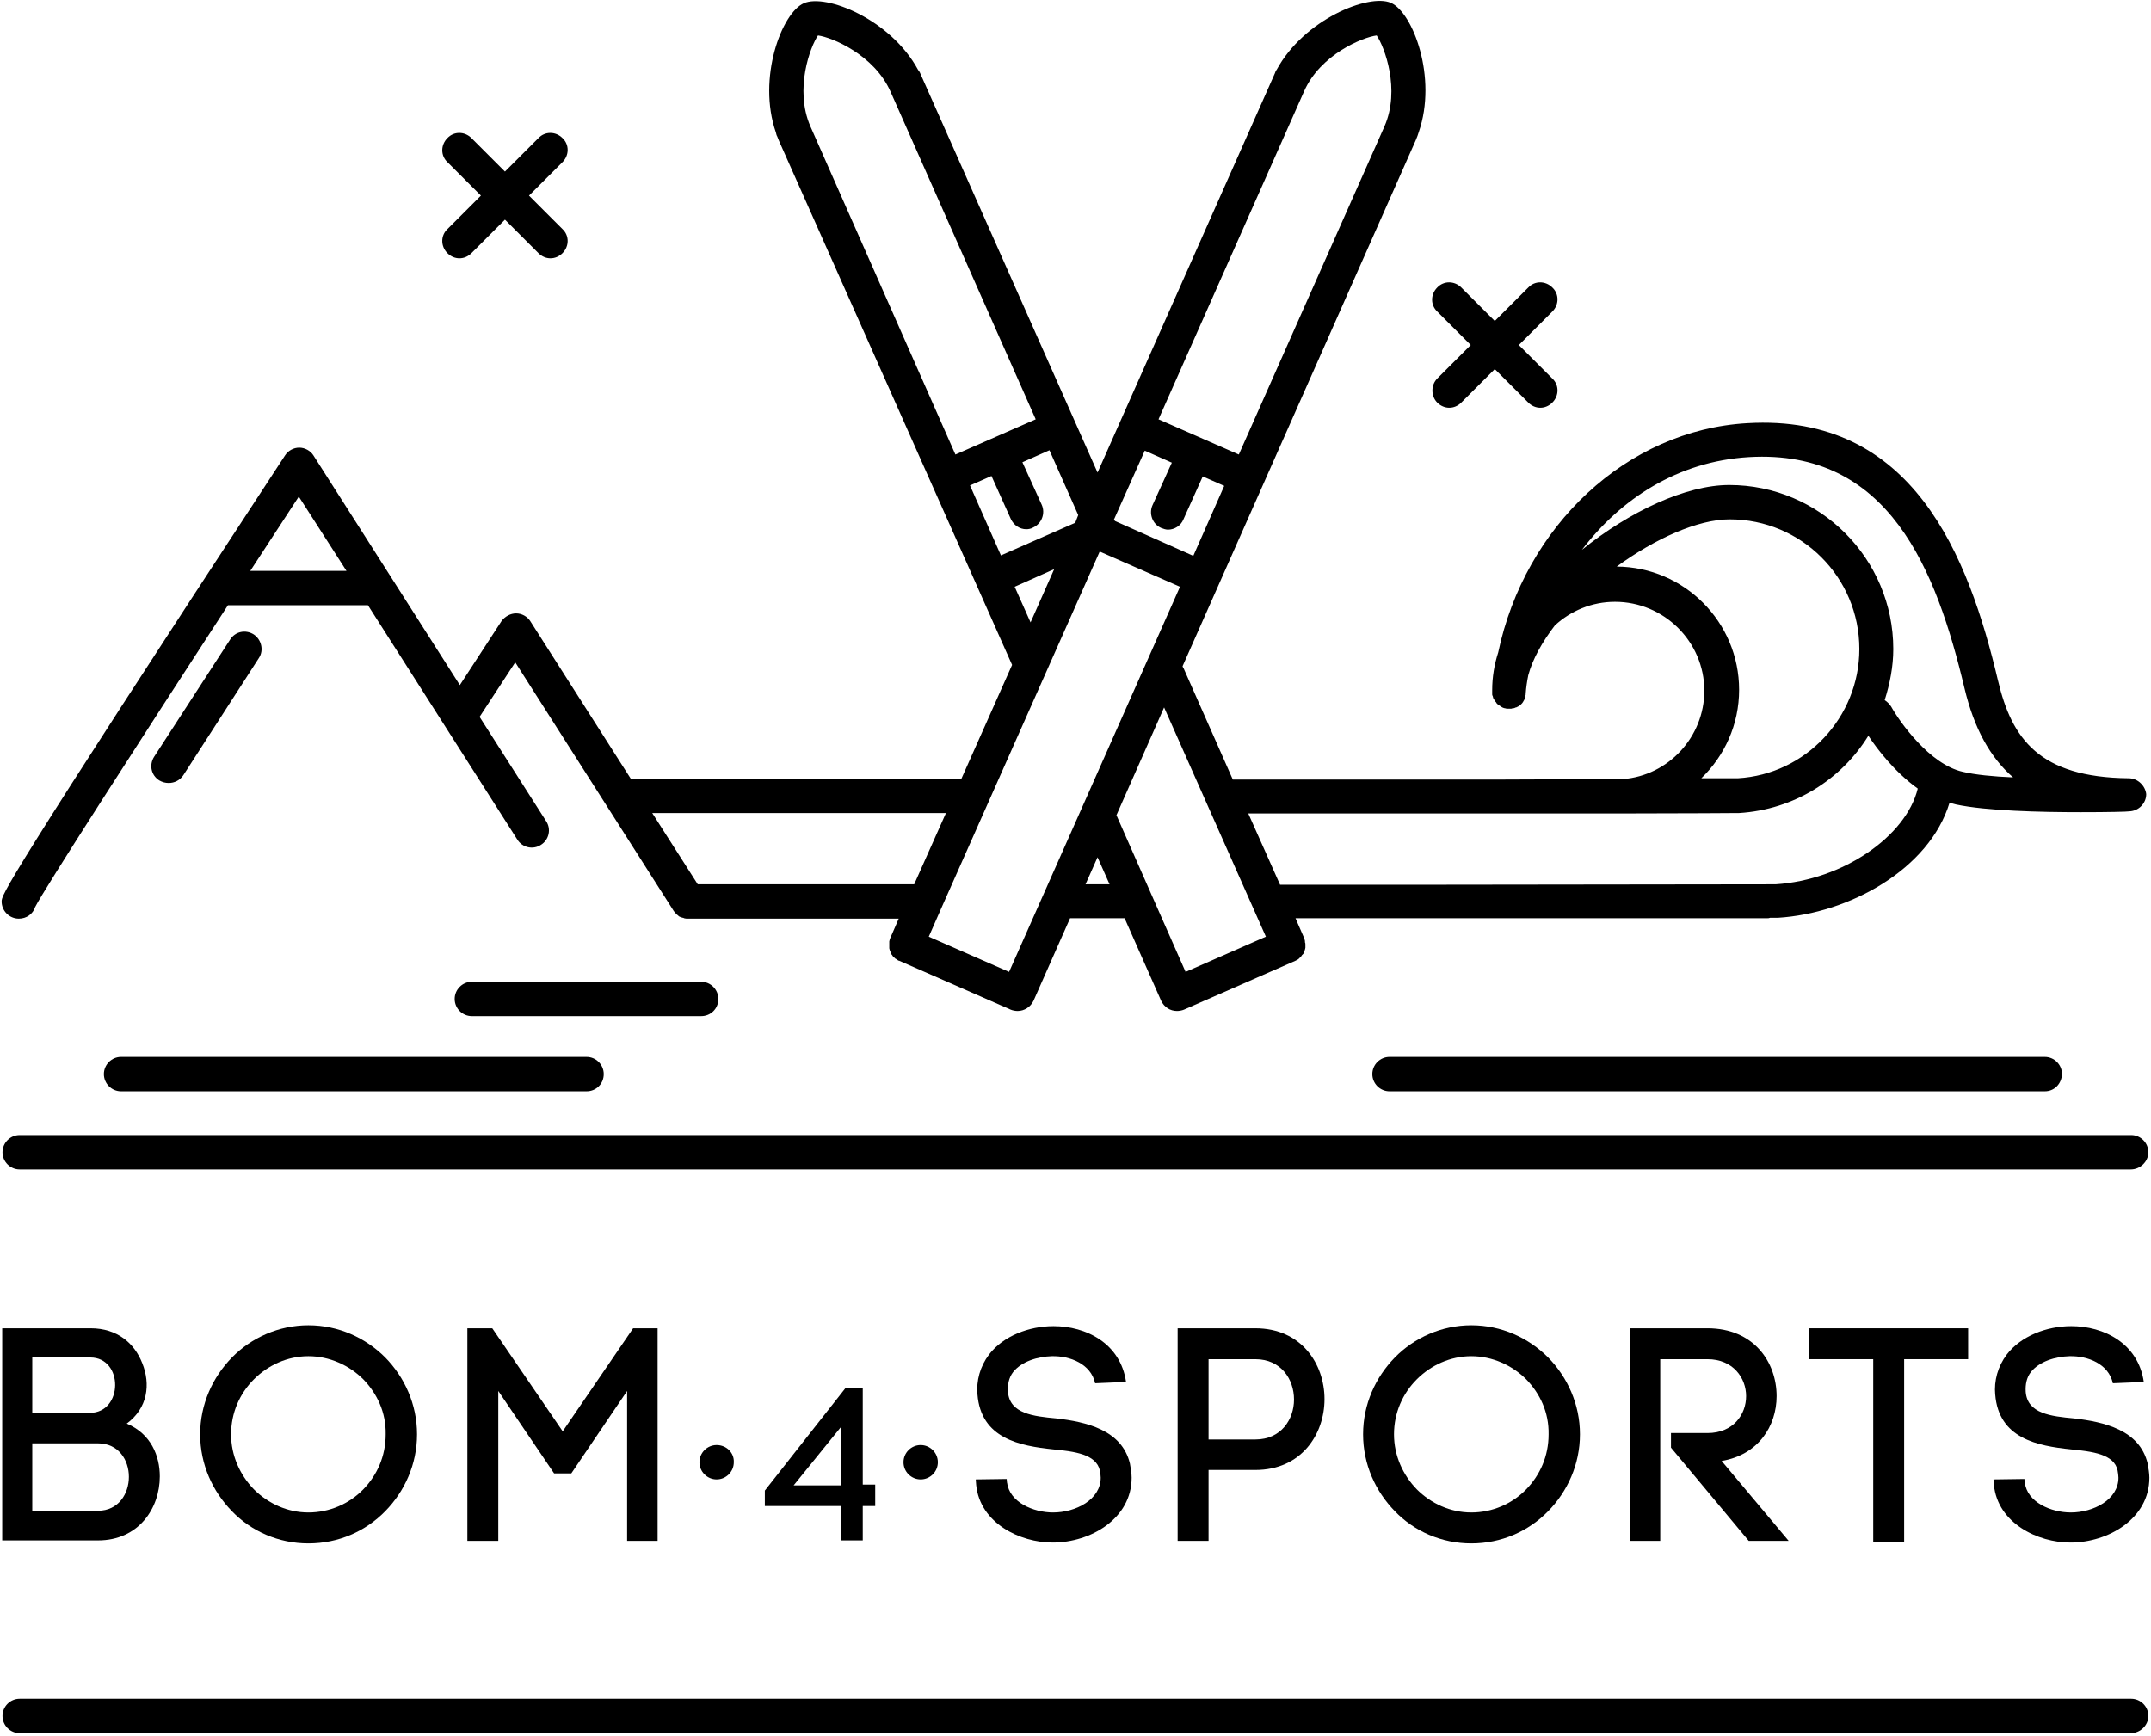  <svg
          xmlns="http://www.w3.org/2000/svg"
          width="654"
          height="528"
          viewBox="0 0 654 528"
          fill="none"
        >
          <path
            d="M647.84 355.611H5.98C3.108 355.611 0.758 353.26 0.758 350.388C0.758 347.515 3.108 345.165 5.98 345.165H647.97C650.843 345.165 653.193 347.515 653.193 350.388C653.193 353.26 650.712 355.611 647.84 355.611Z"
            fill="black"
          />
          <path
            d="M647.84 527.043H5.98C3.108 527.043 0.758 524.693 0.758 521.82C0.758 518.948 3.108 516.598 5.98 516.598H647.97C650.843 516.598 653.193 518.948 653.193 521.82C653.193 524.693 650.712 527.043 647.84 527.043Z"
            fill="black"
          />
          <path
            d="M178.341 331.848H36.809C33.936 331.848 31.586 329.498 31.586 326.625C31.586 323.753 33.936 321.403 36.809 321.403H178.341C181.214 321.403 183.564 323.753 183.564 326.625C183.564 329.628 181.214 331.848 178.341 331.848Z"
            fill="black"
          />
          <path
            d="M621.715 331.848H422.473C419.6 331.848 417.25 329.498 417.25 326.625C417.25 323.753 419.6 321.403 422.473 321.403H621.715C624.588 321.403 626.938 323.753 626.938 326.625C626.807 329.628 624.588 331.848 621.715 331.848Z"
            fill="black"
          />
          <path
            d="M213.187 308.998H143.465C140.592 308.998 138.242 306.648 138.242 303.776C138.242 300.903 140.592 298.553 143.465 298.553H213.187C216.059 298.553 218.409 300.903 218.409 303.776C218.409 306.779 216.059 308.998 213.187 308.998Z"
            fill="black"
          />
          <path
            d="M647.19 236.664C620.033 236.402 611.677 224.651 607.498 207.025C598.489 169.031 581.646 125.683 531.248 128.686C494.559 130.775 463.615 160.022 455.52 198.408C454.345 202.064 453.692 205.85 453.692 209.898V210.028C453.692 210.159 453.692 210.159 453.692 210.289C453.692 210.42 453.692 210.55 453.692 210.55C453.692 210.681 453.692 210.942 453.692 211.073C453.692 211.203 453.692 211.464 453.823 211.595C453.823 211.726 453.954 211.856 453.954 212.117C453.954 212.248 454.084 212.378 454.215 212.639C454.345 212.77 454.345 212.901 454.476 213.031C454.606 213.162 454.606 213.292 454.737 213.423C454.868 213.553 454.998 213.684 454.998 213.815C455.129 213.945 455.259 214.076 455.39 214.206C455.52 214.337 455.651 214.467 455.781 214.467C455.912 214.598 456.043 214.598 456.173 214.729C456.304 214.859 456.434 214.859 456.565 214.99C456.695 215.12 456.826 215.12 457.087 215.251C457.218 215.251 457.348 215.381 457.609 215.381C457.74 215.381 458.001 215.512 458.132 215.512C458.262 215.512 458.262 215.512 458.393 215.512C458.523 215.512 458.523 215.512 458.654 215.512C458.784 215.512 458.784 215.512 458.915 215.512C459.046 215.512 459.046 215.512 459.176 215.512C459.437 215.512 459.698 215.512 459.829 215.381C459.96 215.381 459.96 215.381 460.09 215.381C460.351 215.381 460.612 215.251 460.874 215.12C460.874 215.12 460.874 215.12 461.004 215.12C461.265 214.99 461.526 214.859 461.787 214.729C462.049 214.598 462.31 214.337 462.44 214.206L462.571 214.076C462.701 213.945 462.963 213.684 463.093 213.423C463.093 213.292 463.224 213.292 463.224 213.162C463.354 213.031 463.485 212.77 463.485 212.639C463.485 212.509 463.615 212.378 463.615 212.248C463.615 212.117 463.746 211.856 463.746 211.726C463.746 211.595 463.877 211.334 463.877 211.203C463.877 211.073 463.877 211.073 463.877 210.942C464.007 209.114 464.268 207.286 464.66 205.328C465.966 200.497 468.838 195.274 472.755 190.182C477.586 185.743 483.984 183.001 491.034 183.001C505.919 183.001 518.192 195.144 518.192 210.028C518.192 224.129 507.224 235.88 493.384 236.925C480.328 236.925 466.488 237.055 457.348 237.055C431.627 237.055 397.68 237.055 374.831 237.055L359.816 203.108C359.685 202.978 359.555 202.716 359.555 202.586L430.452 42.643L430.974 41.338C431.105 40.946 431.235 40.554 431.366 40.163C437.111 23.581 429.538 3.735 422.879 0.862C416.22 -2.01 396.505 5.824 388.149 21.231C387.887 21.492 387.757 21.883 387.626 22.275L333.703 143.701L279.779 22.275C279.649 21.883 279.388 21.622 279.127 21.231C270.77 5.824 251.055 -2.01 244.396 0.993C237.737 3.865 230.165 23.711 235.909 40.293C236.04 40.685 236.04 41.077 236.301 41.468L236.823 42.774L307.72 202.194L292.314 236.794H191.778L161.226 188.877C160.312 187.44 158.615 186.526 156.917 186.526C155.22 186.526 153.523 187.44 152.478 188.877L139.813 208.331L95.29 138.478C94.376 137.042 92.679 136.128 90.982 136.128C89.284 136.128 87.587 137.042 86.673 138.478C0.5 270.088 0.5 272.177 0.5 274.136C0.5 277.008 2.85 279.358 5.723 279.358C8.073 279.358 10.031 277.922 10.684 275.833C13.295 270.611 41.628 226.61 69.308 184.046H111.872L157.309 255.334C158.876 257.815 162.14 258.468 164.49 256.901C166.971 255.334 167.624 252.07 166.057 249.72L145.819 217.993L156.656 201.411L204.835 277.008C205.096 277.4 205.357 277.661 205.618 277.922C205.749 278.053 205.749 278.053 205.879 278.183C206.14 278.314 206.271 278.575 206.532 278.706C206.663 278.836 206.793 278.836 206.924 278.836C207.185 278.967 207.446 279.097 207.707 279.097C207.838 279.097 207.968 279.228 207.968 279.228C208.36 279.358 208.752 279.358 209.143 279.358H273.251L270.64 285.364C270.64 285.495 270.509 285.626 270.509 285.756C270.509 285.887 270.379 286.148 270.379 286.278C270.379 286.409 270.379 286.539 270.379 286.801C270.379 286.931 270.379 287.192 270.379 287.323C270.379 287.453 270.379 287.715 270.379 287.845C270.379 287.976 270.379 288.237 270.379 288.367C270.379 288.498 270.509 288.759 270.509 288.89C270.509 289.02 270.64 289.151 270.64 289.281C270.77 289.412 270.77 289.673 270.901 289.804C271.031 289.934 271.031 290.065 271.031 290.195C271.162 290.326 271.293 290.456 271.423 290.718C271.554 290.848 271.554 290.979 271.684 290.979C271.815 291.109 271.945 291.24 272.076 291.37C272.207 291.501 272.337 291.632 272.468 291.632C272.598 291.762 272.729 291.762 272.859 291.893C272.99 292.023 273.121 292.154 273.382 292.154L307.329 307.038C307.981 307.299 308.765 307.43 309.418 307.43C311.376 307.43 313.335 306.255 314.249 304.296L325.347 279.228H341.928L353.027 304.296C353.94 306.255 355.768 307.43 357.857 307.43C358.51 307.43 359.294 307.299 359.946 307.038L393.893 292.154C394.024 292.023 394.285 292.023 394.416 291.893C394.546 291.762 394.677 291.762 394.807 291.632C394.938 291.501 395.069 291.37 395.199 291.24C395.33 291.109 395.46 290.979 395.591 290.848C395.721 290.718 395.721 290.587 395.852 290.456C395.983 290.326 396.113 290.195 396.244 290.065C396.374 289.934 396.374 289.804 396.374 289.673C396.505 289.543 396.505 289.281 396.635 289.151C396.635 289.02 396.766 288.89 396.766 288.759C396.766 288.629 396.896 288.367 396.896 288.237C396.896 288.106 396.896 287.845 396.896 287.715C396.896 287.584 396.896 287.453 396.896 287.192C396.896 286.931 396.896 286.801 396.766 286.539C396.766 286.409 396.766 286.278 396.766 286.148C396.766 286.017 396.635 285.756 396.635 285.626C396.635 285.495 396.505 285.364 396.505 285.234L393.893 279.228H434.238C434.238 279.228 434.369 279.228 434.63 279.228H537.385C537.646 279.228 537.907 279.228 538.168 279.097C539.604 279.097 540.518 279.097 540.518 279.097C562.192 277.792 586.608 264.343 592.745 244.106C593.397 244.236 594.05 244.497 594.703 244.628C603.843 246.586 620.424 246.978 632.567 246.978C640.662 246.978 646.799 246.848 647.451 246.717C650.324 246.586 652.544 244.236 652.544 241.494C652.282 239.014 650.063 236.664 647.19 236.664ZM76.097 173.6C81.189 165.766 86.151 158.194 90.851 151.013L105.344 173.6H76.097ZM528.768 209.767C528.768 189.138 512.055 172.425 491.556 172.295C503.177 163.808 516.233 157.933 525.895 157.933C547.7 157.933 565.326 175.559 565.326 197.363C565.326 218.123 549.005 235.488 528.376 236.664C527.854 236.664 523.675 236.664 517.278 236.664C524.328 229.874 528.768 220.343 528.768 209.767ZM339.056 158.455C338.925 158.324 338.795 158.194 338.664 158.063L348.065 137.042L356.291 140.698L350.415 153.624C349.24 156.235 350.415 159.369 353.027 160.544C353.679 160.805 354.463 161.066 355.116 161.066C357.074 161.066 359.033 159.891 359.816 157.933L365.691 144.876L372.22 147.748L362.819 169.031L339.056 158.455ZM418.57 10.785C420.921 14.18 425.882 27.237 420.921 38.465L376.659 138.217L352.243 127.511L396.505 27.759C401.466 16.53 414.392 11.308 418.57 10.785ZM326.913 158.977L304.326 168.9L294.925 147.618L301.453 144.745L307.329 157.802C308.243 159.76 310.071 160.936 312.029 160.936C312.682 160.936 313.465 160.805 314.118 160.413C316.729 159.238 317.904 156.105 316.729 153.493L310.854 140.567L319.08 136.912L327.827 156.627L326.913 158.977ZM248.705 10.785C252.883 11.308 265.809 16.661 270.77 27.889L314.901 127.511L290.486 138.217L246.355 38.335C241.524 27.106 246.355 14.18 248.705 10.785ZM308.504 178.431L320.516 173.078L313.335 189.268L308.504 178.431ZM212.146 268.913L198.307 247.239H287.613L277.951 268.913H212.146ZM306.806 295.548L282.391 284.842L286.177 276.225L334.356 167.725L358.771 178.431L306.806 295.548ZM330.047 268.913L333.703 260.688L337.359 268.913H330.047ZM350.154 272.177L339.448 247.892L353.94 215.12L384.884 284.842L360.469 295.548L350.154 272.177ZM539.866 268.913C537.385 268.913 445.206 269.044 434.891 269.044C434.499 269.044 434.369 269.044 434.108 269.044H389.193L379.531 247.37C408.778 247.37 430.582 247.37 446.642 247.37H446.772C446.903 247.37 451.212 247.37 457.74 247.37C492.862 247.37 493.254 247.37 493.384 247.37C493.515 247.37 493.645 247.37 493.776 247.37C511.794 247.37 528.245 247.239 528.768 247.239C545.48 246.195 559.842 237.055 568.068 223.738C570.81 227.916 576.163 234.836 583.083 239.797C579.557 254.29 560.364 267.608 539.866 268.913ZM596.792 234.705C586.739 232.485 577.599 219.559 574.988 214.859C574.465 214.076 573.813 213.423 573.029 212.901C574.596 207.939 575.641 202.716 575.641 197.363C575.641 169.945 553.314 147.487 525.765 147.487C512.577 147.487 495.343 155.582 480.981 167.203C492.731 151.796 509.966 140.306 531.771 139.001C574.335 136.52 588.697 173.209 597.314 209.375C600.187 221.387 605.018 230.266 612.068 236.402C606.062 236.141 600.578 235.619 596.792 234.705Z"
            fill="black"
          />
          <path
            d="M136.036 76.982C137.08 78.026 138.386 78.548 139.691 78.548C140.997 78.548 142.303 78.026 143.347 76.982L153.531 66.798L163.715 76.982C164.76 78.026 166.066 78.548 167.371 78.548C168.677 78.548 169.983 78.026 171.027 76.982C173.116 74.893 173.116 71.629 171.027 69.67L160.843 59.486L171.027 49.302C173.116 47.213 173.116 43.949 171.027 41.99C168.938 39.901 165.674 39.901 163.715 41.99L153.531 52.174L143.347 41.99C141.258 39.901 137.994 39.901 136.036 41.99C133.946 44.079 133.946 47.343 136.036 49.302L146.22 59.486L136.036 69.67C133.946 71.629 133.946 74.893 136.036 76.982Z"
            fill="black"
          />
          <path
            d="M436.989 122.42C438.033 123.464 439.339 123.987 440.644 123.987C441.95 123.987 443.256 123.464 444.3 122.42L454.484 112.236L464.669 122.42C465.713 123.464 467.019 123.987 468.324 123.987C469.63 123.987 470.936 123.464 471.98 122.42C474.069 120.331 474.069 117.067 471.98 115.108L461.796 104.924L471.98 94.74C474.069 92.651 474.069 89.387 471.98 87.428C469.891 85.339 466.627 85.339 464.669 87.428L454.484 97.612L444.3 87.428C442.211 85.339 438.947 85.339 436.989 87.428C434.9 89.517 434.9 92.781 436.989 94.74L447.173 104.924L436.989 115.108C435.03 117.067 435.03 120.461 436.989 122.42Z"
            fill="black"
          />
          <path
            d="M77.147 192.924C74.666 191.358 71.532 192.01 69.965 194.491L46.855 230.136C45.289 232.616 45.941 235.75 48.422 237.317C49.336 237.839 50.25 238.1 51.295 238.1C52.992 238.1 54.689 237.317 55.734 235.75L78.713 200.106C80.28 197.755 79.497 194.491 77.147 192.924Z"
            fill="black"
          />
          <path
            d="M27.568 403.923C35.663 403.923 40.886 408.492 43.236 414.498C45.847 420.896 44.934 428.208 38.536 432.908C45.978 436.042 48.589 442.831 48.589 448.968C48.589 458.63 42.192 468.422 29.788 468.422H0.672V403.923H27.568ZM9.811 429.644H27.307C37.491 429.644 37.622 412.801 27.438 412.801H9.811V429.644ZM9.811 459.413H29.788C36.055 459.413 39.189 454.19 39.189 449.098C39.189 444.006 36.055 438.914 29.788 438.914H9.811V459.413Z"
            fill="black"
          />
          <path
            d="M70.521 412.801C76.397 406.795 84.753 403.008 93.762 403.008C102.901 403.008 111.127 406.795 117.133 412.801C123.008 418.807 126.795 427.032 126.795 436.172C126.795 445.311 123.008 453.537 117.133 459.543C111.127 465.68 102.901 469.336 93.762 469.336C84.753 469.336 76.397 465.68 70.521 459.543C64.646 453.537 60.859 445.311 60.859 436.172C60.859 427.032 64.646 418.807 70.521 412.801ZM110.474 419.46C106.166 415.151 100.16 412.409 93.762 412.409C87.364 412.409 81.489 415.151 77.18 419.46C72.871 423.768 70.26 429.644 70.26 436.172C70.26 442.7 73.002 448.576 77.18 452.884C81.489 457.193 87.364 459.935 93.762 459.935C100.16 459.935 106.166 457.324 110.474 452.884C114.652 448.576 117.264 442.831 117.264 436.172C117.394 429.513 114.652 423.768 110.474 419.46Z"
            fill="black"
          />
          <path
            d="M151.502 468.552H142.102V403.923H149.674L171.087 435.258L192.5 403.923H199.942V468.552H190.672V422.985L173.698 448.054H168.476L151.502 422.985V468.552Z"
            fill="black"
          />
          <path
            d="M332.969 420.635C331.663 414.76 325.396 412.279 319.782 412.409C315.473 412.54 310.642 413.976 308.031 417.24C306.725 418.938 306.334 421.027 306.464 423.246C306.987 429.905 314.168 430.689 321.218 431.341C330.097 432.386 341.064 434.736 343.545 445.051C343.806 446.487 344.067 448.054 344.067 449.359C344.067 461.763 331.663 469.075 320.043 469.075C310.12 469.075 297.978 463.199 296.802 451.579L296.672 449.882L306.073 449.751L306.203 451.187V450.796C306.856 456.802 314.168 459.935 320.174 459.935C327.094 459.935 334.666 456.018 334.666 449.359C334.666 448.707 334.536 447.923 334.405 447.14C333.23 442.178 326.702 441.395 320.174 440.742C310.12 439.697 298.239 437.478 297.194 424.03V424.16C296.802 419.852 297.978 415.543 300.719 411.887C305.028 406.273 312.862 403.27 320.304 403.27C330.227 403.27 340.672 408.492 342.37 420.243L332.969 420.635Z"
            fill="black"
          />
          <path
            d="M381.687 403.923C395.658 403.923 402.708 414.76 402.708 425.466C402.708 436.172 395.658 447.009 381.687 447.009H367.455V468.552H358.055V403.923H381.687ZM381.687 437.739C389.521 437.739 393.438 431.602 393.438 425.596C393.438 419.46 389.521 413.323 381.687 413.323H367.455V437.739H381.687Z"
            fill="black"
          />
          <path
            d="M424.099 412.801C429.975 406.795 438.331 403.008 447.34 403.008C456.48 403.008 464.705 406.795 470.711 412.801C476.587 418.807 480.373 427.032 480.373 436.172C480.373 445.311 476.587 453.537 470.711 459.543C464.705 465.68 456.48 469.336 447.34 469.336C438.331 469.336 429.975 465.68 424.099 459.543C418.224 453.537 414.438 445.311 414.438 436.172C414.437 427.032 418.224 418.807 424.099 412.801ZM464.052 419.46C459.744 415.151 453.738 412.409 447.34 412.409C440.942 412.409 435.067 415.151 430.758 419.46C426.45 423.768 423.838 429.644 423.838 436.172C423.838 442.7 426.58 448.576 430.758 452.884C435.067 457.193 440.942 459.935 447.34 459.935C453.738 459.935 459.744 457.324 464.052 452.884C468.23 448.576 470.842 442.831 470.842 436.172C470.972 429.513 468.23 423.768 464.052 419.46Z"
            fill="black"
          />
          <path
            d="M508.18 435.781H519.148C526.982 435.781 530.899 430.166 530.899 424.552C530.899 419.068 526.982 413.323 519.148 413.323H504.786V468.552H495.516V403.923H519.148C533.249 403.923 540.169 414.237 540.169 424.552C540.169 433.692 534.555 442.439 523.457 444.267L543.825 468.552H531.682L508.05 440.22V435.781H508.18Z"
            fill="black"
          />
          <path
            d="M569.546 468.814V413.323H549.961V403.923H598.401V413.323H578.946V468.814H569.546Z"
            fill="black"
          />
          <path
            d="M642.407 420.635C641.101 414.76 634.834 412.279 629.219 412.409C624.911 412.54 620.08 413.976 617.469 417.24C616.163 418.938 615.771 421.027 615.902 423.246C616.424 429.905 623.605 430.689 630.656 431.341C639.534 432.386 650.502 434.736 652.982 445.051C653.243 446.487 653.505 448.054 653.505 449.359C653.505 461.763 641.101 469.075 629.481 469.075C619.558 469.075 607.415 463.199 606.24 451.579L606.109 449.882L615.51 449.751L615.641 451.187V450.796C616.293 456.802 623.605 459.935 629.611 459.935C636.531 459.935 644.104 456.018 644.104 449.359C644.104 448.707 643.973 447.923 643.843 447.14C642.798 442.178 636.139 441.395 629.611 440.742C619.558 439.697 607.676 437.478 606.632 424.03V424.16C606.24 419.852 607.415 415.543 610.157 411.887C614.466 406.273 622.299 403.27 629.742 403.27C639.665 403.27 650.11 408.492 651.807 420.243L642.407 420.635Z"
            fill="black"
          />
          <path
            d="M257.093 422.067H262.316V451.444H266.102V457.972H262.316V468.418H255.657V457.972H232.547V453.272L257.093 422.067ZM255.788 451.705V433.818L241.295 451.705H255.788Z"
            fill="black"
          />
          <path
            d="M217.887 439.433C215.014 439.433 212.664 441.783 212.664 444.655C212.664 447.528 215.014 449.878 217.887 449.878C220.759 449.878 223.109 447.528 223.109 444.655C223.24 441.783 220.89 439.433 217.887 439.433Z"
            fill="black"
          />
          <path
            d="M279.926 439.433C277.053 439.433 274.703 441.783 274.703 444.655C274.703 447.528 277.053 449.878 279.926 449.878C282.798 449.878 285.148 447.528 285.148 444.655C285.148 441.783 282.798 439.433 279.926 439.433Z"
            fill="black"
          />
        </svg>